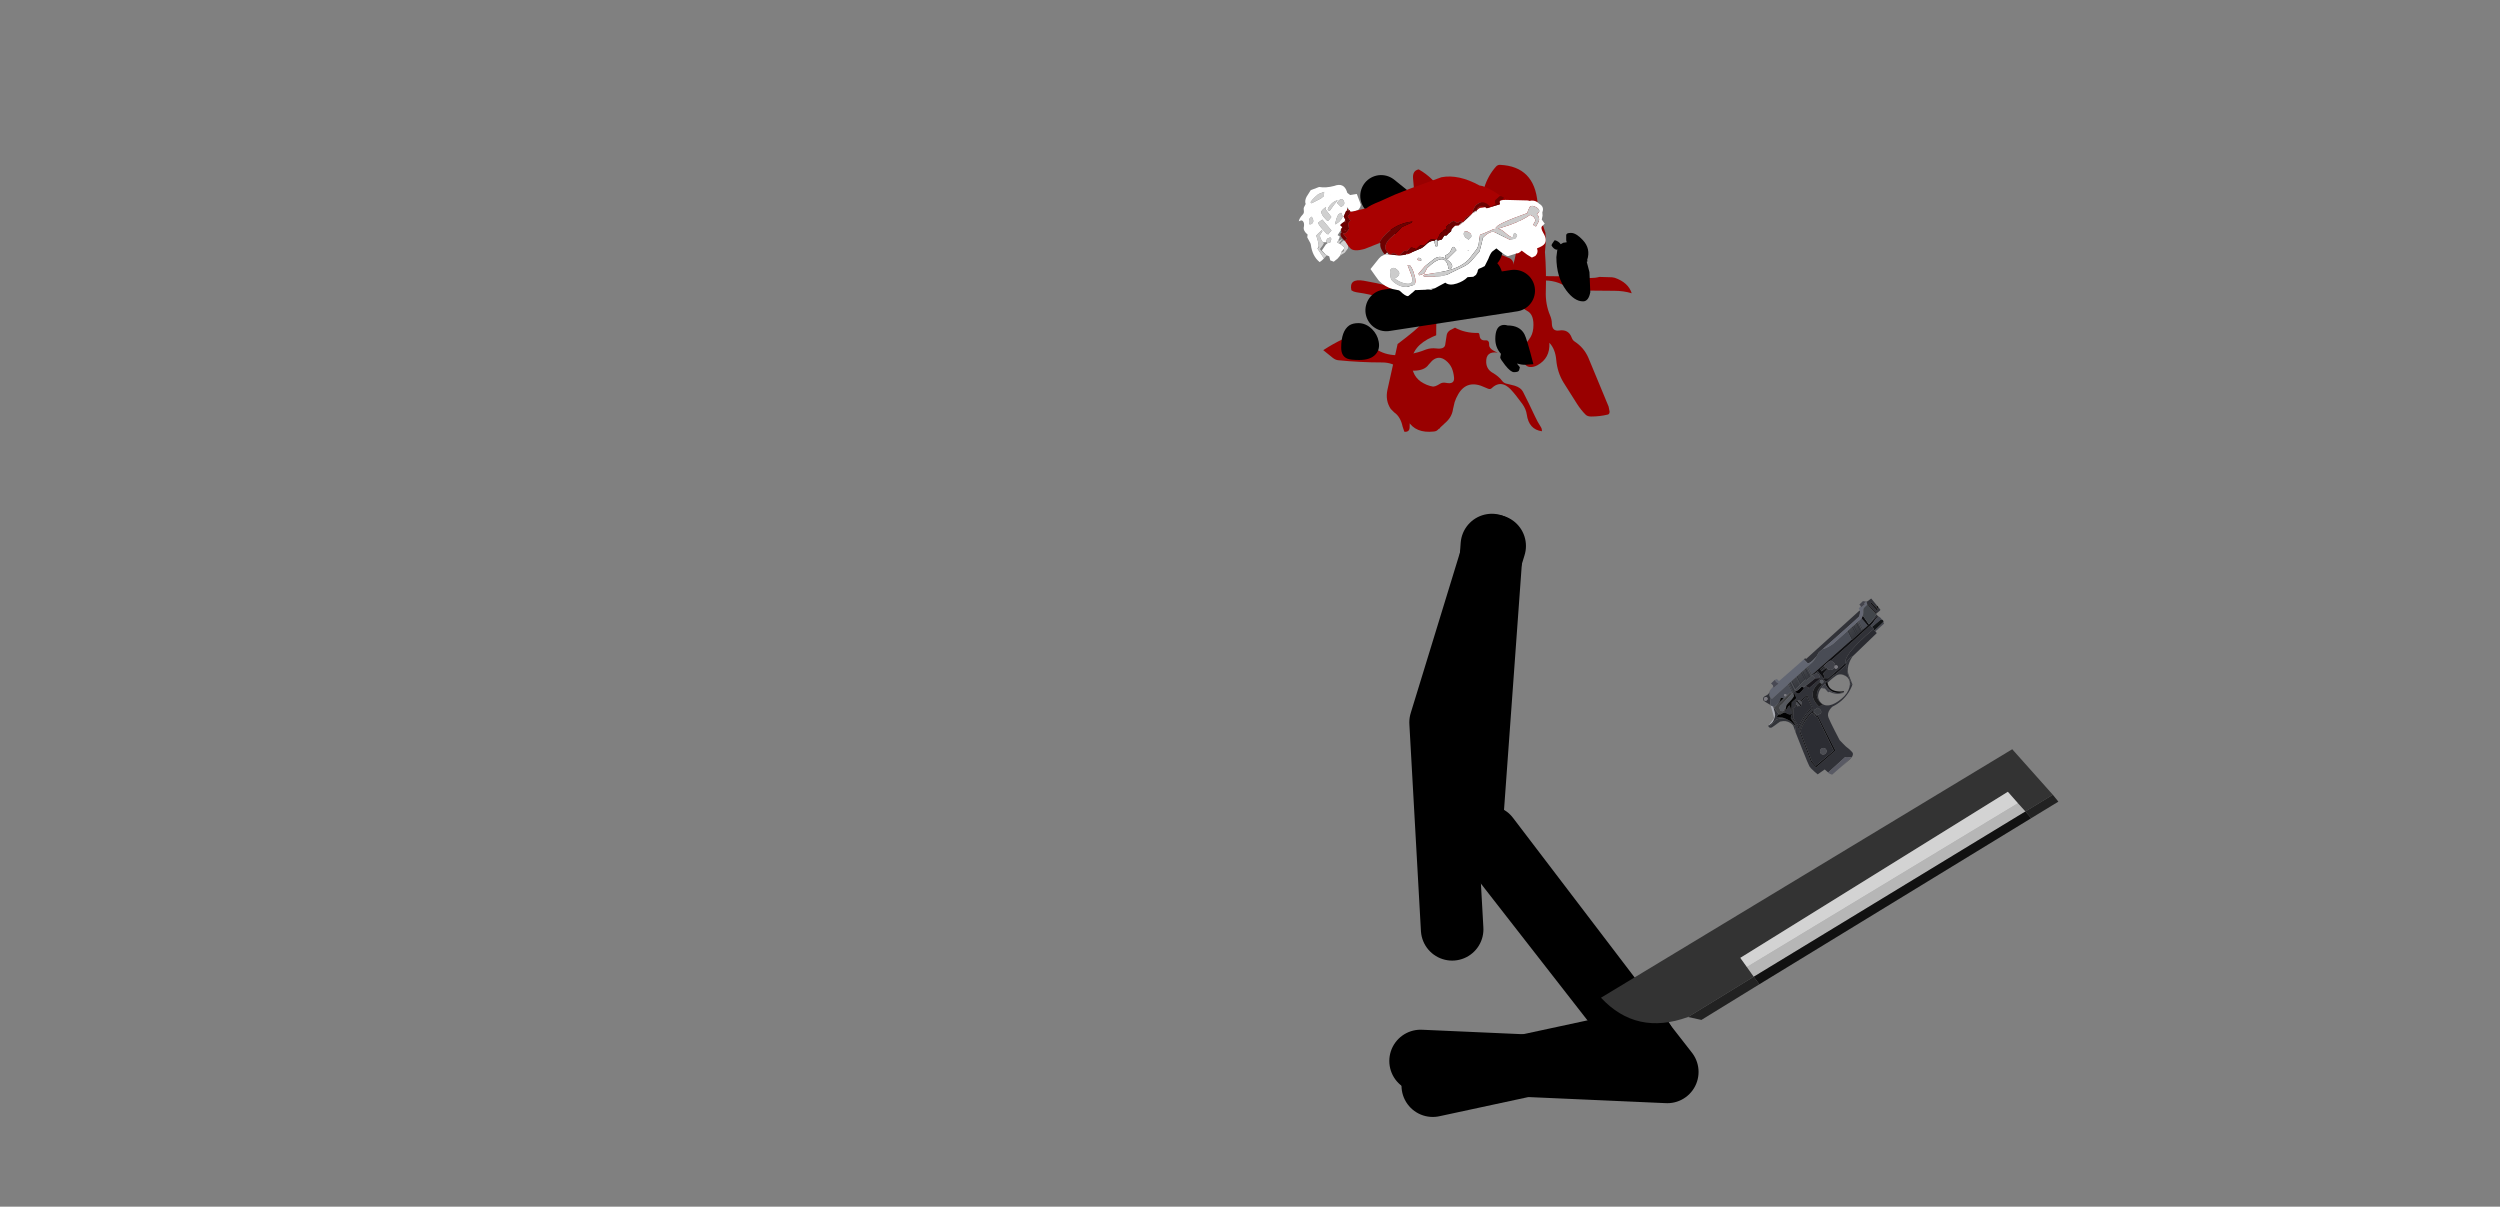 <?xml version="1.0" encoding="UTF-8" standalone="no"?>
<svg xmlns:xlink="http://www.w3.org/1999/xlink" height="192.95px" width="399.75px" xmlns="http://www.w3.org/2000/svg">
  <rect width="100%" height="100%" fill="#808080" stroke="none"/>
  <g transform="matrix(1.0, 0.0, 0.0, 1.0, 237.7, 96.3)">
    <use height="96.45" transform="matrix(1.0, 0.0, 0.0, 1.0, -15.55, -14.15)" width="49.45" xlink:href="#shape0"/>
    <use height="448.85" transform="matrix(-0.029, 0.026, 0.026, 0.029, 61.1, -1.05)" width="665.1" xlink:href="#sprite0"/>
    <use height="71.3" transform="matrix(1.0, 0.0, 0.0, 1.0, -12.35, -14.0)" width="18.65" xlink:href="#shape2"/>
    <use height="192.35" transform="matrix(0.0, 0.393, -0.393, 0.0, 40.699, -96.312)" width="225.5" xlink:href="#sprite1"/>
    <use height="187.45" transform="matrix(1.0, 0.0, 0.0, 1.0, -179.35, -90.8)" width="245.25" xlink:href="#sprite12"/>
    <use height="79.05" transform="matrix(0.511, 0.857, -0.857, 0.511, 85.814, 22.454)" width="11.75" xlink:href="#sprite14"/>
  </g>
  <defs>
    <g id="shape0" transform="matrix(1.0, 0.0, 0.0, 1.0, 15.55, 14.15)">
      <path d="M0.25 37.5 L25.05 70.05 -8.6 77.3" fill="none" stroke="#000000" stroke-linecap="round" stroke-linejoin="round" stroke-width="10.0"/>
      <path d="M-10.55 73.35 L28.9 75.1 -2.35 35.0 0.85 -9.15" fill="none" stroke="#000000" stroke-linecap="round" stroke-linejoin="round" stroke-width="10.0"/>
    </g>
    <g id="sprite0" transform="matrix(1.0, 0.0, 0.0, 1.0, 0.0, 0.0)">
      <use height="448.85" transform="matrix(1.0, 0.0, 0.0, 1.0, 0.0, 0.0)" width="665.1" xlink:href="#shape1"/>
    </g>
    <g id="shape1" transform="matrix(1.0, 0.0, 0.0, 1.0, 0.0, 0.0)">
      <path d="M664.25 123.6 Q663.25 125.45 657.9 126.5 647.1 128.65 625.1 124.95 621.7 125.75 616.85 127.8 607.05 131.95 599.5 138.45 595.45 141.95 592.25 145.95 596.6 137.0 599.4 134.6 604.05 130.6 613.4 117.95 L602.75 116.6 600.85 116.7 Q599.05 117.1 597.9 118.55 598.9 116.25 598.4 107.6 L597.4 89.95 Q597.4 83.7 595.0 83.1 L590.1 83.25 Q587.9 82.85 583.5 83.1 L573.4 83.95 Q568.8 84.3 545.0 83.5 517.75 82.6 514.1 82.6 507.0 82.6 504.5 84.3 503.7 84.8 503.5 85.45 L503.4 85.95 502.4 88.55 502.3 88.95 500.75 88.8 500.35 87.45 507.3 80.5 527.55 80.5 527.8 80.5 541.45 80.5 565.85 80.5 593.5 81.3 596.8 74.8 595.85 76.85 Q610.2 105.65 612.2 107.6 615.85 111.25 624.65 116.3 637.25 123.5 646.4 123.5 655.4 123.5 658.25 122.5 658.95 122.25 659.25 122.0 L660.9 122.4 Q663.25 123.0 664.25 123.6 M581.3 188.05 Q581.65 191.9 582.45 195.9 L595.85 215.25 597.55 216.25 622.25 282.95 Q647.25 351.25 648.8 359.35 650.3 367.5 648.1 387.8 646.95 397.95 645.55 406.5 L610.55 410.6 609.15 422.3 608.15 429.5 514.5 429.0 Q514.5 431.8 504.35 439.6 L494.15 446.85 Q497.85 447.75 549.7 447.55 L561.5 447.6 Q524.2 448.2 509.75 448.8 495.8 449.35 487.4 444.9 481.45 441.8 479.7 437.4 478.55 434.55 479.7 420.75 480.8 407.4 482.1 404.05 483.15 401.5 483.95 381.4 L484.55 361.8 Q479.9 343.1 474.1 321.35 462.5 277.85 456.9 262.6 451.3 247.35 432.4 242.1 426.55 240.45 420.0 239.95 L414.65 239.85 Q370.95 252.55 327.45 240.95 313.85 237.35 301.9 231.75 L292.7 226.85 277.25 184.55 Q267.6 163.2 240.15 150.2 231.55 146.1 222.25 143.4 L214.65 141.45 Q220.75 137.9 239.05 140.15 248.2 141.3 256.1 143.1 245.45 120.75 160.7 115.85 118.3 113.4 78.05 115.45 L74.8 116.25 75.6 96.75 68.4 95.85 75.0 95.75 83.75 95.15 159.35 95.95 285.35 95.15 294.3 94.3 Q292.15 97.15 290.55 106.1 288.8 115.65 291.05 117.9 292.55 119.4 297.65 120.75 302.05 121.9 302.45 123.6 L303.25 126.85 306.1 127.0 312.7 126.25 Q322.65 123.8 325.2 114.65 327.75 105.6 328.35 97.95 L328.45 98.4 351.2 97.55 351.2 102.45 327.65 104.9 326.85 110.6 352.85 113.0 357.75 128.45 364.25 130.9 362.6 91.05 380.75 90.65 Q369.25 94.55 369.4 104.9 369.55 112.0 374.0 118.7 L375.3 119.55 Q377.15 120.35 379.7 120.35 L412.9 119.65 Q438.35 119.1 445.65 119.35 L434.95 118.7 Q436.0 114.85 437.4 111.0 440.15 103.45 442.2 103.25 L390.25 106.5 448.8 101.65 452.05 93.5 451.2 105.7 464.55 107.75 Q478.55 109.35 482.1 107.3 485.65 105.25 486.7 100.4 L487.6 90.7 487.7 90.45 Q488.15 89.6 487.9 88.85 L489.45 89.0 489.4 88.75 491.85 89.0 491.6 88.15 491.75 88.15 491.85 88.6 495.95 89.0 495.8 88.4 496.7 88.45 496.75 88.6 499.25 88.85 500.3 96.4 498.75 92.6 497.45 95.0 Q496.1 97.85 496.1 99.95 496.1 102.0 499.45 108.85 L502.75 115.25 527.4 115.25 Q554.1 143.25 556.1 144.6 556.9 145.15 550.4 134.55 543.1 122.55 542.75 119.95 542.35 116.95 550.1 118.75 554.45 119.75 563.4 122.6 568.0 123.85 576.15 124.05 L583.4 123.95 579.45 123.45 588.75 122.6 588.9 122.6 583.4 123.95 Q576.7 125.9 573.25 134.1 L570.85 140.4 Q569.55 143.8 568.1 145.25 565.15 148.2 561.0 150.0 L557.4 151.25 566.1 155.25 573.4 160.6 575.1 170.35 Q576.75 180.85 576.75 184.6 576.75 188.35 579.1 193.55 L581.4 197.95 Q581.25 194.95 581.25 190.55 L581.3 188.05 M597.55 156.15 Q604.15 148.1 614.65 142.35 L616.5 142.15 Q604.7 147.95 597.55 156.15 M628.1 140.7 L630.55 140.35 644.55 139.05 646.8 138.85 637.0 140.05 628.1 140.7 M78.05 136.6 L76.4 127.65 77.2 121.95 77.25 121.95 78.05 115.45 78.05 136.6 M27.65 87.75 L27.65 75.6 5.7 76.45 2.45 74.8 1.95 61.8 7.3 61.8 7.3 55.3 1.65 54.5 1.65 55.2 0.0 15.45 19.5 13.85 23.6 11.4 24.5 14.1 24.4 75.6 27.65 75.6 27.75 36.6 28.45 78.85 38.0 80.7 Q48.15 82.7 51.2 83.75 56.1 85.35 78.05 88.6 L49.6 87.0 Q47.05 86.5 36.7 87.1 L27.65 87.75 M67.5 20.35 L364.25 21.95 365.85 17.1 375.0 17.05 372.35 17.1 371.55 39.85 Q369.5 42.1 362.9 43.5 349.7 46.35 326.85 42.3 L329.5 43.55 Q333.2 45.05 338.45 46.25 349.15 48.75 363.5 49.4 353.7 49.45 352.85 49.6 349.8 50.1 328.25 43.4 L307.3 36.6 285.35 37.4 187.6 38.0 Q89.25 38.45 86.2 37.4 82.2 36.1 75.3 30.1 68.05 23.75 67.5 20.35 M538.2 11.4 L541.45 16.25 543.9 21.15 538.2 11.4 M560.15 18.7 L566.65 22.75 568.25 23.55 572.85 25.0 Q580.8 26.65 589.45 23.6 598.55 20.35 604.4 24.7 608.95 28.1 608.95 32.55 608.95 36.6 600.0 64.25 L600.35 67.05 600.3 66.95 598.55 70.85 600.0 64.25 579.5 39.85 Q578.7 37.45 577.25 34.95 575.2 31.4 567.5 24.7 L560.15 18.7 M623.85 113.75 L626.6 115.3 Q624.65 114.6 624.1 114.05 L623.85 113.75 M591.8 28.15 Q589.45 30.3 589.45 33.35 589.45 36.4 591.8 38.5 594.2 40.65 597.55 40.65 600.95 40.65 603.3 38.5 605.7 36.4 605.7 33.35 605.7 30.3 603.3 28.15 600.9 26.0 597.55 26.0 594.2 26.0 591.8 28.15 M556.5 113.1 Q562.3 115.6 567.4 119.25 571.0 121.85 574.65 122.85 L572.75 122.6 Q566.25 121.8 561.95 118.2 559.0 115.15 556.5 113.1 M487.8 88.85 L487.6 90.7 Q486.45 92.5 482.3 93.45 L482.75 92.2 482.95 89.0 482.0 85.7 485.0 87.2 485.35 88.6 487.8 88.85 M506.35 103.25 L507.4 103.25 508.2 103.3 Q510.3 104.25 521.85 105.35 L526.8 105.85 527.75 106.0 539.7 107.85 540.1 107.95 540.8 108.15 537.0 107.85 Q521.1 106.95 517.4 105.95 511.15 104.25 506.35 103.25 M497.6 129.75 L495.15 133.4 460.45 134.9 478.8 191.9 Q496.15 186.35 539.05 199.5 560.5 206.05 578.45 213.75 573.2 203.2 570.85 183.15 L569.55 165.15 542.25 136.4 522.95 135.4 Q514.6 117.7 504.05 123.8 500.75 125.7 497.6 129.75 M247.35 48.8 L243.1 49.6 238.15 49.6 247.35 48.8 M409.25 88.85 L410.0 88.8 410.9 88.9 409.25 88.85 M412.1 88.6 L412.2 88.6 415.65 88.95 412.2 88.9 412.1 88.6 M416.05 88.3 L416.2 88.3 416.25 88.6 420.35 89.0 416.25 88.95 416.05 88.3 M420.35 89.0 L420.25 88.7 420.5 88.7 420.35 89.0 M470.6 85.05 L470.4 85.05 470.6 85.05 M294.8 93.9 Q298.45 91.25 313.2 91.3 L328.45 91.9 348.8 91.9 352.85 94.3 328.4 95.15 328.45 91.9 Q320.55 91.7 312.3 91.9 297.55 92.2 294.8 93.9 M314.65 149.6 L326.0 147.15 365.05 147.15 365.85 143.9 369.9 131.7 361.0 130.9 350.4 141.45 261.0 142.3 254.45 150.4 259.5 155.35 Q265.65 161.95 271.15 170.05 288.65 195.85 292.7 226.85 L301.65 223.6 Q299.35 221.45 296.7 217.65 291.4 210.0 289.55 201.55 288.5 196.8 288.6 192.1 289.1 213.6 310.05 227.45 331.85 241.9 365.05 240.65 400.6 239.4 419.7 227.75 440.75 214.95 439.05 191.05 437.5 170.25 417.8 159.05 411.65 155.6 404.4 153.45 L398.4 152.05 388.15 163.9 388.05 161.2 396.45 151.25 373.65 149.25 362.75 148.3 363.75 152.75 364.3 153.55 Q358.85 153.25 351.45 153.25 333.15 153.25 317.9 155.3 302.65 157.35 294.1 174.4 290.0 182.7 288.7 190.55 290.0 169.4 314.65 149.6 M386.5 132.75 Q386.15 130.45 384.45 128.65 382.3 126.45 379.35 126.45 376.4 126.45 374.25 128.65 372.15 130.85 372.15 133.9 372.15 136.95 374.25 139.15 376.4 141.35 379.35 141.35 382.3 141.35 384.45 139.15 385.9 137.6 386.4 135.65 L386.05 144.3 Q430.35 146.5 438.9 177.35 441.6 187.0 440.35 198.35 439.75 204.05 438.6 207.8 L445.55 206.8 456.0 200.35 Q459.1 150.15 423.15 135.25 411.9 130.6 398.1 130.05 L386.55 130.45 386.5 132.75 M342.2 225.35 Q374.25 209.1 377.4 178.25 378.4 168.15 376.15 157.7 L373.65 149.25 Q387.6 185.2 364.7 209.65 357.55 217.25 347.6 222.8 L342.2 225.35 M339.05 226.85 Q346.35 225.9 352.85 222.7 L350.25 224.3 345.55 226.85 339.05 226.85 M382.95 187.3 L383.55 185.5 388.6 183.75 382.95 187.3 M371.25 179.1 L371.35 177.65 371.4 173.3 Q371.55 176.2 371.25 179.1 M480.75 194.4 L483.7 197.0 Q487.0 200.35 488.95 204.2 495.15 216.6 485.25 229.6 L486.25 235.55 525.4 379.9 527.9 382.35 631.55 380.85 632.05 351.1 584.4 226.65 Q574.1 219.2 557.0 212.0 522.8 197.65 488.7 198.85 L485.65 196.65 Q482.3 194.4 480.75 194.4 M471.35 201.85 L462.9 202.85 461.75 205.6 Q460.55 209.0 460.2 212.25 458.95 222.7 466.4 227.65 478.3 235.55 467.9 228.15 L483.25 225.65 Q485.35 219.2 485.8 212.8 486.7 200.05 478.3 200.35 L471.35 201.85 M157.6 88.05 L157.45 88.05 157.45 88.0 157.6 88.0 157.6 88.05 M153.55 88.1 L153.4 88.1 153.4 88.05 153.5 88.05 153.55 88.1 M149.5 88.1 L149.35 88.1 149.35 88.05 149.45 88.05 149.5 88.1 M76.45 46.45 L72.35 44.7 Q70.45 44.7 63.8 38.0 66.2 40.05 70.55 42.9 L76.45 46.45 M302.25 128.7 Q302.25 125.95 300.15 123.95 298.0 122.0 295.05 122.0 292.05 122.0 289.95 123.95 287.85 125.9 287.85 128.7 287.85 131.5 289.95 133.45 292.05 135.4 295.05 135.4 298.0 135.4 300.15 133.45 302.25 131.45 302.25 128.7 M50.4 25.2 Q53.2 25.75 56.6 29.15 59.55 32.1 61.0 34.95 L61.3 35.45 Q52.1 25.9 50.4 25.2 M10.55 28.45 L9.75 67.5 15.45 66.65 15.45 28.45 10.55 28.45 M62.0 94.95 Q53.35 93.65 50.4 92.7 47.35 91.65 37.2 91.25 L27.65 91.05 45.55 91.05 52.25 92.5 Q58.9 93.95 62.0 94.95" fill="#313238" fill-rule="evenodd" stroke="none"/>
      <path d="M626.6 115.3 Q631.05 116.85 642.8 118.9 L659.3 121.5 659.25 122.0 Q658.95 122.25 658.25 122.5 655.4 123.5 646.4 123.5 637.25 123.5 624.65 116.3 615.85 111.25 612.2 107.6 610.2 105.65 595.85 76.85 L596.8 74.8 598.55 70.85 600.3 66.95 600.35 67.05 611.1 89.4 Q621.5 110.7 623.85 113.75 L624.1 114.05 Q624.65 114.6 626.6 115.3" fill="#a8aab2" fill-rule="evenodd" stroke="none"/>
      <path d="M664.25 123.6 Q667.65 132.65 657.8 137.35 656.75 137.9 646.8 138.85 L644.55 139.05 630.55 140.35 628.1 140.7 621.5 141.55 616.5 142.15 614.65 142.35 Q604.15 148.1 597.55 156.15 591.3 163.75 588.55 173.4 586.55 180.6 586.6 186.6 L586.7 188.3 587.0 191.05 597.55 216.25 595.85 215.25 582.45 195.9 Q581.65 191.9 581.3 188.05 581.35 180.7 582.1 174.6 583.05 166.45 589.5 151.85 L592.25 145.95 Q595.45 141.95 599.5 138.45 607.05 131.95 616.85 127.8 621.7 125.75 625.1 124.95 647.1 128.65 657.9 126.5 663.25 125.45 664.25 123.6" fill="#323439" fill-rule="evenodd" stroke="none"/>
      <path d="M375.0 17.05 L508.15 15.45 508.95 3.25 517.9 0.0 519.5 10.6 516.25 21.95 543.9 21.15 541.45 16.25 560.15 18.7 567.5 24.7 Q575.2 31.4 577.25 34.95 578.7 37.45 579.5 39.85 L578.85 39.05 578.85 50.4 489.55 49.85 489.45 49.6 486.2 49.6 486.3 49.85 484.6 49.85 484.55 49.6 481.3 49.6 481.35 49.8 480.55 49.8 480.5 49.6 474.8 49.6 474.85 49.75 471.6 49.75 471.55 49.6 465.05 49.6 465.1 49.7 464.3 49.7 464.25 49.6 461.0 49.6 461.05 49.65 460.2 49.65 460.15 49.6 456.9 49.6 456.9 49.65 456.15 49.65 456.1 49.6 452.85 49.6 452.85 49.65 452.05 49.65 452.05 49.6 448.8 49.6 447.95 49.6 444.7 49.6 Q384.2 49.3 363.5 49.4 349.15 48.75 338.45 46.25 333.2 45.05 329.5 43.55 L326.85 42.3 Q349.7 46.35 362.9 43.5 369.5 42.1 371.55 39.85 L372.35 17.1 375.0 17.05" fill="#626672" fill-rule="evenodd" stroke="none"/>
      <path d="M596.8 74.8 L593.5 81.3 565.85 80.5 571.55 80.5 561.8 78.85 Q558.9 78.45 554.4 75.0 550.4 71.95 548.8 72.35 546.75 72.9 543.9 76.75 L541.45 80.5 527.8 80.5 Q529.7 80.45 531.1 79.05 532.5 77.65 532.5 75.6 532.5 73.6 531.1 72.15 529.7 70.75 527.65 70.75 525.6 70.75 524.2 72.15 522.75 73.6 522.75 75.6 522.75 77.65 524.2 79.05 525.6 80.45 527.55 80.5 L507.3 80.5 500.35 87.45 489.55 49.85 578.85 50.4 578.85 39.05 579.5 39.85 600.0 64.25 598.55 70.85 596.8 74.8 M491.75 88.15 L491.6 88.15 480.55 49.8 481.35 49.8 491.75 88.15 M485.0 87.2 L482.0 85.7 471.6 49.75 474.85 49.75 485.0 87.2 M496.7 88.45 L495.8 88.4 484.6 49.85 486.3 49.85 496.7 88.45 M453.2 84.55 L443.1 49.6 436.6 49.6 446.0 84.35 445.8 84.35 435.75 49.6 432.5 49.6 441.95 84.25 441.75 84.25 431.7 49.6 428.45 49.6 437.85 84.15 437.65 84.15 427.65 49.6 424.4 49.6 433.75 84.05 433.55 84.05 423.6 49.6 420.35 49.6 429.65 83.95 429.45 83.95 419.5 49.6 413.0 49.6 422.45 84.4 422.35 84.65 412.2 49.6 405.7 49.6 416.2 88.3 416.05 88.3 404.9 49.6 401.65 49.6 412.2 88.6 412.1 88.6 400.8 49.6 397.55 49.6 408.15 88.6 410.0 88.8 409.25 88.85 408.1 88.85 396.75 49.6 390.25 49.6 400.8 88.6 402.5 88.8 400.75 88.75 389.45 49.6 386.2 49.6 396.75 88.6 397.7 88.7 395.0 88.65 383.75 49.6 380.5 49.6 391.05 88.6 390.75 88.65 387.8 86.2 172.85 87.9 161.8 49.6 238.15 49.6 243.1 49.6 247.35 48.8 262.1 45.95 Q279.1 42.05 284.1 38.5 L285.35 37.4 307.3 36.6 328.25 43.4 Q349.8 50.1 352.85 49.6 353.7 49.45 363.5 49.4 384.2 49.3 444.7 49.6 L454.2 84.6 453.2 84.55 M406.3 88.85 L404.85 88.8 404.8 88.7 406.3 88.85 M464.3 49.7 L465.1 49.7 474.7 85.15 474.5 85.15 464.3 49.7 M460.2 49.65 L461.05 49.65 470.6 85.05 470.4 85.05 460.2 49.65 M456.15 49.65 L456.9 49.65 466.5 84.95 466.35 84.95 456.15 49.65 M447.95 49.6 L448.8 49.6 458.3 84.7 458.1 84.7 447.95 49.6 M452.05 49.65 L452.85 49.65 462.4 84.8 462.2 84.8 452.05 49.65 M161.65 88.0 L161.5 88.0 150.4 49.6 151.2 49.6 161.65 88.0 M142.2 88.15 L142.05 88.15 130.9 49.6 131.7 49.6 142.2 88.15 M134.85 88.2 L134.75 88.2 123.6 49.6 124.4 49.6 134.85 88.2 M130.8 88.25 L130.7 88.25 119.5 49.6 120.35 49.6 130.8 88.25 M126.75 88.3 L126.65 88.3 115.45 49.6 116.25 49.6 126.75 88.3 M119.45 88.35 L119.3 88.35 108.15 49.6 108.95 49.6 119.45 88.35 M115.4 88.35 L113.65 88.4 102.45 49.6 104.9 49.6 115.4 88.35 M109.7 88.4 L84.55 88.6 83.75 49.6 99.2 49.6 109.7 88.4 M165.7 87.95 L165.55 87.95 154.45 49.6 155.3 49.6 165.7 87.95 M138.2 49.6 L139.05 49.6 149.45 88.05 149.35 88.05 138.2 49.6 M142.3 49.6 L143.1 49.6 153.5 88.05 153.4 88.05 142.3 49.6 M146.35 49.6 L147.15 49.6 157.6 88.0 157.45 88.0 146.35 49.6" fill="#494c55" fill-rule="evenodd" stroke="none"/>
      <path d="M527.8 80.5 L527.55 80.5 Q525.6 80.45 524.2 79.05 522.75 77.65 522.75 75.6 522.75 73.6 524.2 72.15 525.6 70.75 527.65 70.75 529.7 70.75 531.1 72.15 532.5 73.6 532.5 75.6 532.5 77.65 531.1 79.05 529.7 80.45 527.8 80.5 M591.8 28.15 Q594.2 26.0 597.55 26.0 600.9 26.0 603.3 28.15 605.7 30.3 605.7 33.35 605.7 36.4 603.3 38.5 600.95 40.65 597.55 40.65 594.2 40.65 591.8 38.5 589.45 36.4 589.45 33.35 589.45 30.3 591.8 28.15 M302.25 128.7 Q302.25 131.45 300.15 133.45 298.0 135.4 295.05 135.4 292.05 135.4 289.95 133.45 287.85 131.5 287.85 128.7 287.85 125.9 289.95 123.95 292.05 122.0 295.05 122.0 298.0 122.0 300.15 123.95 302.25 125.95 302.25 128.7" fill="#7b7a81" fill-rule="evenodd" stroke="none"/>
      <path d="M502.3 88.95 L502.4 88.55 503.4 85.95 503.5 85.45 Q503.7 84.8 504.5 84.3 507.0 82.6 514.1 82.6 517.75 82.6 545.0 83.5 568.8 84.3 573.4 83.95 L583.5 83.1 Q587.9 82.85 590.1 83.25 L595.0 83.1 Q597.4 83.7 597.4 89.95 L598.4 107.6 Q598.9 116.25 597.9 118.55 L597.4 119.25 595.45 121.1 593.9 121.6 588.9 122.6 588.75 122.6 579.45 123.45 574.65 122.85 Q571.0 121.85 567.4 119.25 562.3 115.6 556.5 113.1 L554.1 111.25 553.7 111.0 561.6 113.6 Q573.45 117.55 576.1 117.95 578.95 118.35 580.5 116.5 L583.4 112.6 Q585.25 110.8 583.65 106.05 582.3 102.0 579.4 97.95 577.25 94.95 570.5 94.5 L560.1 94.6 502.3 88.95 M508.2 103.3 L526.8 105.85 521.85 105.35 Q510.3 104.25 508.2 103.3 M539.7 107.85 L542.5 108.3 540.8 108.15 540.1 107.95 539.7 107.85" fill="#414244" fill-rule="evenodd" stroke="none"/>
      <path d="M500.75 88.8 L502.3 88.95 560.1 94.6 570.5 94.5 Q577.25 94.95 579.4 97.95 582.3 102.0 583.65 106.05 585.25 110.8 583.4 112.6 L580.5 116.5 Q578.95 118.35 576.1 117.95 573.45 117.55 561.6 113.6 L553.7 111.0 Q550.6 109.2 542.5 108.3 L539.7 107.85 527.75 106.0 526.8 105.85 508.2 103.3 507.4 103.25 506.35 103.25 502.75 102.6 500.3 96.4 499.25 88.85 499.2 88.6 500.75 88.8 M386.4 135.65 Q385.9 137.6 384.45 139.15 382.3 141.35 379.35 141.35 376.4 141.35 374.25 139.15 372.15 136.95 372.15 133.9 372.15 130.85 374.25 128.65 376.4 126.45 379.35 126.45 382.3 126.45 384.45 128.65 386.15 130.45 386.5 132.75 L386.4 135.65" fill="#55585e" fill-rule="evenodd" stroke="none"/>
      <path d="M517.9 0.0 L539.05 0.8 538.2 11.4 543.9 21.15 516.25 21.95 519.5 10.6 517.9 0.0" fill="#484954" fill-rule="evenodd" stroke="none"/>
      <path d="M500.35 87.45 L500.75 88.8 499.2 88.6 499.25 88.85 496.75 88.6 496.7 88.45 486.3 49.85 486.2 49.6 489.45 49.6 489.55 49.85 500.35 87.45 M495.8 88.4 L495.95 89.0 491.85 88.6 491.75 88.15 481.35 49.8 481.3 49.6 484.55 49.6 484.6 49.85 495.8 88.4 M491.6 88.15 L491.85 89.0 489.4 88.75 489.45 89.0 487.9 88.85 487.8 88.6 487.8 88.85 485.35 88.6 485.0 87.2 474.85 49.75 474.8 49.6 480.5 49.6 480.55 49.8 491.6 88.15 M482.0 85.7 L482.95 89.0 481.3 85.35 474.7 85.15 465.1 49.7 465.05 49.6 471.55 49.6 471.6 49.75 482.0 85.7 M446.0 84.35 L436.6 49.6 443.1 49.6 453.2 84.55 446.0 84.35 M454.2 84.6 L444.7 49.6 447.95 49.6 458.1 84.7 454.2 84.6 M161.8 49.6 L172.85 87.9 173.15 89.0 169.8 88.7 169.9 89.0 165.85 88.6 165.7 87.95 155.3 49.6 161.8 49.6 M391.05 88.6 L380.5 49.6 383.75 49.6 395.0 88.65 391.05 88.6 M397.7 88.7 L396.75 88.6 386.2 49.6 389.45 49.6 400.75 88.75 397.7 88.7 M402.5 88.8 L400.8 88.6 390.25 49.6 396.75 49.6 408.1 88.85 406.3 88.85 404.8 88.7 404.85 88.8 402.5 88.8 M410.0 88.8 L408.15 88.6 397.55 49.6 400.8 49.6 412.1 88.6 412.2 88.9 410.9 88.9 410.0 88.8 M412.2 88.6 L401.65 49.6 404.9 49.6 416.05 88.3 416.25 88.95 415.65 88.95 412.2 88.6 M416.2 88.3 L405.7 49.6 412.2 49.6 422.35 84.65 420.5 88.7 420.25 88.7 420.35 89.0 416.25 88.6 416.2 88.3 M422.45 84.4 L413.0 49.6 419.5 49.6 429.45 83.95 422.75 83.75 422.45 84.4 M429.65 83.95 L420.35 49.6 423.6 49.6 433.55 84.05 429.65 83.95 M433.75 84.05 L424.4 49.6 427.65 49.6 437.65 84.15 433.75 84.05 M437.85 84.15 L428.45 49.6 431.7 49.6 441.75 84.25 437.85 84.15 M441.95 84.25 L432.5 49.6 435.75 49.6 445.8 84.35 441.95 84.25 M461.05 49.65 L461.0 49.6 464.25 49.6 464.3 49.7 474.5 85.15 470.6 85.05 461.05 49.65 M456.9 49.65 L456.9 49.6 460.15 49.6 460.2 49.65 470.4 85.05 466.5 84.95 456.9 49.65 M452.85 49.65 L452.85 49.6 456.1 49.6 456.15 49.65 466.35 84.95 462.4 84.8 452.85 49.65 M448.8 49.6 L452.05 49.6 452.05 49.65 462.2 84.8 458.3 84.7 448.8 49.6 M165.55 87.95 L165.85 89.0 161.8 88.6 161.65 88.0 151.2 49.6 154.45 49.6 165.55 87.95 M161.5 88.0 L161.8 89.0 157.75 88.6 157.6 88.05 157.6 88.0 147.15 49.6 150.4 49.6 161.5 88.0 M157.45 88.05 L157.75 89.0 153.65 88.6 153.55 88.1 153.5 88.05 143.1 49.6 146.35 49.6 157.45 88.0 157.45 88.05 M153.4 88.1 L153.65 89.0 149.6 88.6 149.5 88.1 149.45 88.05 139.05 49.6 142.3 49.6 153.4 88.05 153.4 88.1 M149.35 88.1 L149.6 89.0 146.25 88.7 146.35 89.0 142.3 88.6 142.2 88.15 131.7 49.6 138.2 49.6 149.35 88.05 149.35 88.1 M142.05 88.15 L142.3 89.0 138.95 88.7 139.05 89.0 134.95 88.6 134.85 88.2 124.4 49.6 130.9 49.6 142.05 88.15 M134.75 88.2 L134.95 89.0 130.9 88.6 130.8 88.25 120.35 49.6 123.6 49.6 134.75 88.2 M130.7 88.25 L130.9 89.0 126.85 88.6 126.75 88.3 116.25 49.6 119.5 49.6 130.7 88.25 M126.65 88.3 L126.85 89.0 123.5 88.7 123.6 89.0 119.5 88.6 119.45 88.35 108.95 49.6 115.45 49.6 126.65 88.3 M119.3 88.35 L119.5 89.0 115.45 88.6 115.4 88.35 104.9 49.6 108.15 49.6 119.3 88.35 M113.65 88.4 L113.8 89.0 109.75 88.6 109.7 88.4 99.2 49.6 102.45 49.6 113.65 88.4" fill="#33353b" fill-rule="evenodd" stroke="none"/>
      <path d="M487.9 88.85 Q488.15 89.6 487.7 90.45 L487.6 90.7 486.7 100.4 Q485.65 105.25 482.1 107.3 478.55 109.35 464.55 107.75 L451.2 105.7 452.05 93.5 Q456.0 95.2 466.45 95.05 476.0 94.9 482.1 93.5 L482.3 93.45 Q486.45 92.5 487.6 90.7 L487.8 88.85 487.8 88.6 487.9 88.85" fill="#010002" fill-rule="evenodd" stroke="none"/>
      <path d="M592.25 145.95 L589.5 151.85 Q583.05 166.45 582.1 174.6 581.35 180.7 581.3 188.05 L581.25 190.55 Q581.25 194.95 581.4 197.95 L579.1 193.55 Q576.75 188.35 576.75 184.6 576.75 180.85 575.1 170.35 L573.4 160.6 566.1 155.25 557.4 151.25 561.0 150.0 Q565.15 148.2 568.1 145.25 569.55 143.8 570.85 140.4 L573.25 134.1 Q576.7 125.9 583.4 123.95 L588.9 122.6 593.9 121.6 595.45 121.1 597.4 119.25 597.9 118.55 Q599.05 117.1 600.85 116.7 L602.75 116.6 613.4 117.95 Q604.05 130.6 599.4 134.6 596.6 137.0 592.25 145.95 M553.7 111.0 L554.1 111.25 556.5 113.1 Q559.0 115.15 561.95 118.2 566.25 121.8 572.75 122.6 L574.65 122.85 579.45 123.45 583.4 123.95 576.15 124.05 Q568.0 123.85 563.4 122.6 554.45 119.75 550.1 118.75 542.35 116.95 542.75 119.95 543.1 122.55 550.4 134.55 556.9 145.15 556.1 144.6 554.1 143.25 527.4 115.25 L502.75 115.25 499.45 108.85 Q496.1 102.0 496.1 99.95 496.1 97.85 497.45 95.0 L498.75 92.6 500.3 96.4 502.75 102.6 506.35 103.25 Q511.15 104.25 517.4 105.95 521.1 106.95 537.0 107.85 L540.8 108.15 542.5 108.3 Q550.6 109.2 553.7 111.0" fill="#020202" fill-rule="evenodd" stroke="none"/>
      <path d="M565.85 80.5 L541.45 80.5 543.9 76.75 Q546.75 72.9 548.8 72.35 550.4 71.95 554.4 75.0 558.9 78.45 561.8 78.85 L571.55 80.5 565.85 80.5" fill="#000100" fill-rule="evenodd" stroke="none"/>
      <path d="M27.65 91.05 L26.85 87.8 27.65 87.75 36.7 87.1 Q47.05 86.5 49.6 87.0 L78.05 88.6 72.35 44.7 76.45 46.45 Q80.8 48.85 83.75 49.6 L84.55 88.6 109.7 88.4 109.75 88.6 113.8 89.0 113.65 88.4 115.4 88.35 115.45 88.6 119.5 89.0 119.3 88.35 119.45 88.35 119.5 88.6 123.6 89.0 123.5 88.7 126.85 89.0 126.65 88.3 126.75 88.3 126.85 88.6 130.9 89.0 130.7 88.25 130.8 88.25 130.9 88.6 134.95 89.0 134.75 88.2 134.85 88.2 134.95 88.6 139.05 89.0 138.95 88.7 142.3 89.0 142.05 88.15 142.2 88.15 142.3 88.6 146.35 89.0 146.25 88.7 149.6 89.0 149.35 88.1 149.5 88.1 149.6 88.6 153.65 89.0 153.4 88.1 153.55 88.1 153.65 88.6 157.75 89.0 157.45 88.05 157.6 88.05 157.75 88.6 161.8 89.0 161.5 88.0 161.65 88.0 161.8 88.6 165.85 89.0 165.55 87.95 165.7 87.95 165.85 88.6 169.9 89.0 169.8 88.7 173.15 89.0 172.85 87.9 387.8 86.2 390.75 88.65 Q384.95 89.2 380.75 90.65 L362.6 91.05 364.25 130.9 357.75 128.45 352.85 113.0 326.85 110.6 327.65 104.9 351.2 102.45 351.2 97.55 328.45 98.4 328.35 97.95 328.35 97.8 328.4 95.15 352.85 94.3 348.8 91.9 328.45 91.9 313.2 91.3 Q298.45 91.25 294.8 93.9 L294.3 94.3 285.35 95.15 159.35 95.95 83.75 95.15 75.0 95.75 68.4 95.85 62.0 94.95 Q58.9 93.95 52.25 92.5 L45.55 91.05 27.65 91.05 M500.85 145.2 Q503.2 147.2 505.55 148.3 L505.55 124.5 Q503.2 125.85 500.85 128.1 496.15 132.55 496.15 136.85 496.15 141.2 500.85 145.2 M497.6 129.75 Q500.75 125.7 504.05 123.8 514.6 117.7 522.95 135.4 L542.25 136.4 569.55 165.15 570.85 183.15 Q573.2 203.2 578.45 213.75 560.5 206.05 539.05 199.5 496.15 186.35 478.8 191.9 L460.45 134.9 495.15 133.4 497.6 129.75 M496.75 142.05 L493.65 137.85 465.4 138.85 480.3 187.95 Q498.6 183.6 537.85 195.5 557.5 201.5 573.5 208.3 571.35 204.9 568.5 185.7 L566.05 167.15 538.3 138.35 522.95 138.35 Q516.4 156.65 504.4 149.05 500.6 146.7 496.75 142.05 M520.45 136.85 Q520.45 131.9 515.75 128.2 L511.0 125.45 511.0 148.3 515.75 145.55 Q520.45 141.8 520.45 136.85 M480.75 194.4 Q482.3 194.4 485.65 196.65 L488.7 198.85 Q522.8 197.65 557.0 212.0 574.1 219.2 584.4 226.65 L632.05 351.1 631.55 380.85 527.9 382.35 525.4 379.9 486.25 235.55 485.25 229.6 Q495.15 216.6 488.95 204.2 487.0 200.35 483.7 197.0 L480.75 194.4 M493.15 202.35 Q496.3 207.3 493.55 220.7 492.2 227.4 490.2 233.1 L531.35 377.9 627.55 374.9 Q628.05 352.6 627.55 350.6 627.05 348.65 580.95 227.65 559.25 213.05 524.05 206.25 513.0 204.1 502.0 203.0 L493.15 202.35" fill="#0e0e11" fill-rule="evenodd" stroke="none"/>
      <path d="M496.75 142.05 Q500.6 146.7 504.4 149.05 516.4 156.65 522.95 138.35 L538.3 138.35 566.05 167.15 568.5 185.7 Q571.35 204.9 573.5 208.3 557.5 201.5 537.85 195.5 498.6 183.6 480.3 187.95 L465.4 138.85 493.65 137.85 496.75 142.05 M493.15 202.35 L502.0 203.0 Q513.0 204.1 524.05 206.25 559.25 213.05 580.95 227.65 627.05 348.65 627.55 350.6 628.05 352.6 627.55 374.9 L531.35 377.9 490.2 233.1 Q492.2 227.4 493.55 220.7 496.3 207.3 493.15 202.35 M565.1 337.75 Q559.35 337.75 555.25 341.65 551.2 345.55 551.2 351.1 551.2 356.65 555.25 360.6 559.35 364.5 565.1 364.5 570.85 364.5 574.9 360.6 578.95 356.65 578.95 351.1 578.95 345.55 574.9 341.65 570.85 337.75 565.1 337.75" fill="#2c2d33" fill-rule="evenodd" stroke="none"/>
      <path d="M500.85 145.2 Q496.15 141.2 496.15 136.85 496.15 132.55 500.85 128.1 503.2 125.85 505.55 124.5 L505.55 148.3 Q503.2 147.2 500.85 145.2 M520.45 136.85 Q520.45 141.8 515.75 145.55 L511.0 148.3 511.0 125.45 515.75 128.2 Q520.45 131.9 520.45 136.85 M565.1 337.75 Q570.85 337.75 574.9 341.65 578.95 345.55 578.95 351.1 578.95 356.65 574.9 360.6 570.85 364.5 565.1 364.5 559.35 364.5 555.25 360.6 551.2 356.65 551.2 351.1 551.2 345.55 555.25 341.65 559.35 337.75 565.1 337.75" fill="#4c4d53" fill-rule="evenodd" stroke="none"/>
      <path d="M452.05 93.5 L448.8 101.65 390.25 106.5 391.05 88.6 395.0 88.65 397.7 88.7 400.75 88.75 402.5 88.8 404.85 88.8 406.3 88.85 408.1 88.85 409.25 88.85 410.9 88.9 412.2 88.9 415.65 88.95 416.25 88.95 420.35 89.0 420.5 88.7 422.35 84.65 422.45 84.4 422.75 83.75 429.45 83.95 429.65 83.95 433.55 84.05 433.75 84.05 437.65 84.15 437.85 84.15 441.75 84.25 441.95 84.25 445.8 84.35 446.0 84.35 453.2 84.55 454.2 84.6 458.1 84.7 458.3 84.7 462.2 84.8 462.4 84.8 466.35 84.95 466.5 84.95 470.4 85.05 470.6 85.05 474.5 85.15 474.7 85.15 481.3 85.35 482.95 89.0 482.75 92.2 482.3 93.45 482.1 93.5 Q476.0 94.9 466.45 95.05 456.0 95.2 452.05 93.5" fill="#43454b" fill-rule="evenodd" stroke="none"/>
      <path d="M328.35 97.95 Q327.75 105.6 325.2 114.65 322.65 123.8 312.7 126.25 L306.1 127.0 303.25 126.85 302.45 123.6 Q302.05 121.9 297.65 120.75 292.55 119.4 291.05 117.9 288.8 115.65 290.55 106.1 292.15 97.15 294.3 94.3 L294.8 93.9 Q297.55 92.2 312.3 91.9 320.55 91.7 328.45 91.9 L328.4 95.15 328.35 97.8 328.35 97.95" fill="#414249" fill-rule="evenodd" stroke="none"/>
      <path d="M374.0 118.7 Q369.55 112.0 369.4 104.9 369.25 94.55 380.75 90.65 384.95 89.2 390.75 88.65 L391.05 88.6 390.25 106.5 374.0 118.7" fill="#3f4047" fill-rule="evenodd" stroke="none"/>
      <path d="M390.25 106.5 L442.2 103.25 Q440.15 103.45 437.4 111.0 436.0 114.85 434.95 118.7 L445.65 119.35 Q438.35 119.1 412.9 119.65 L379.7 120.35 Q377.15 120.35 375.3 119.55 L374.0 118.7 390.25 106.5" fill="#19171c" fill-rule="evenodd" stroke="none"/>
      <path d="M254.45 150.4 L261.0 142.3 350.4 141.45 361.0 130.9 369.9 131.7 365.85 143.9 365.05 147.15 326.0 147.15 314.65 149.6 254.45 150.4" fill="#16161a" fill-rule="evenodd" stroke="none"/>
      <path d="M386.5 132.75 L386.55 130.45 398.1 130.05 Q411.9 130.6 423.15 135.25 459.1 150.15 456.0 200.35 L445.55 206.8 438.6 207.8 Q439.75 204.05 440.35 198.35 441.6 187.0 438.9 177.35 430.35 146.5 386.05 144.3 L386.4 135.65 386.5 132.75" fill="#1b1b1d" fill-rule="evenodd" stroke="none"/>
      <path d="M364.3 153.55 L363.75 152.75 362.75 148.3 373.65 149.25 376.15 157.7 Q378.4 168.15 377.4 178.25 374.25 209.1 342.2 225.35 L340.4 226.25 339.05 226.85 338.2 223.6 Q351.3 215.45 361.0 202.5 369.95 190.6 371.25 179.1 371.55 176.2 371.4 173.3 370.8 163.25 364.3 153.55" fill="#09090b" fill-rule="evenodd" stroke="none"/>
      <path d="M373.65 149.25 L396.45 151.25 388.05 161.2 388.15 163.9 388.6 183.75 383.55 185.5 382.95 187.3 Q381.15 192.1 378.3 197.1 376.5 200.4 374.1 203.6 L373.4 204.55 Q364.35 217.1 352.85 222.7 346.35 225.9 339.05 226.85 L340.4 226.25 342.2 225.35 347.6 222.8 Q357.55 217.25 364.7 209.65 387.6 185.2 373.65 149.25" fill="#3e3f46" fill-rule="evenodd" stroke="none"/>
      <path d="M471.35 201.85 L478.3 200.35 Q486.7 200.05 485.8 212.8 485.35 219.2 483.25 225.65 L467.9 228.15 Q478.3 235.55 466.4 227.65 458.95 222.7 460.2 212.25 460.55 209.0 461.75 205.6 L462.9 202.85 471.35 201.85" fill="#3b3d42" fill-rule="evenodd" stroke="none"/>
      <path d="M52.85 10.6 L65.05 11.4 Q66.65 15.45 67.5 20.35 68.05 23.75 75.3 30.1 82.2 36.1 86.2 37.4 89.25 38.45 187.6 38.0 L285.35 37.4 284.1 38.5 Q279.1 42.05 262.1 45.95 L247.35 48.8 238.15 49.6 161.8 49.6 155.3 49.6 154.45 49.6 151.2 49.6 150.4 49.6 147.15 49.6 146.35 49.6 143.1 49.6 142.3 49.6 139.05 49.6 138.2 49.6 131.7 49.6 130.9 49.6 124.4 49.6 123.6 49.6 120.35 49.6 119.5 49.6 116.25 49.6 115.45 49.6 108.95 49.6 108.15 49.6 104.9 49.6 102.45 49.6 99.2 49.6 83.75 49.6 Q80.8 48.85 76.45 46.45 L70.55 42.9 Q66.2 40.05 63.8 38.0 L61.4 35.55 61.3 35.45 61.0 34.95 Q59.55 32.1 56.6 29.15 53.2 25.75 50.4 25.2 47.85 24.2 37.5 23.8 L27.65 23.6 24.5 14.1 23.6 11.4 35.75 10.6 34.15 15.45 54.45 14.65 52.85 10.6" fill="#656874" fill-rule="evenodd" stroke="none"/>
      <path d="M214.65 141.45 L78.05 136.6 78.05 115.45 Q118.3 113.4 160.7 115.85 245.45 120.75 256.1 143.1 248.2 141.3 239.05 140.15 220.75 137.9 214.65 141.45" fill="#2a2b31" fill-rule="evenodd" stroke="none"/>
      <path d="M314.65 149.6 Q290.0 169.4 288.7 190.55 L288.6 192.1 Q288.5 196.8 289.55 201.55 291.4 210.0 296.7 217.65 299.35 221.45 301.65 223.6 L292.7 226.85 Q288.65 195.85 271.15 170.05 265.65 161.95 259.5 155.35 L254.45 150.4 314.65 149.6" fill="#303137" fill-rule="evenodd" stroke="none"/>
      <path d="M23.6 11.4 L32.5 0.8 52.85 1.65 52.85 10.6 54.45 14.65 34.15 15.45 35.75 10.6 23.6 11.4" fill="#44454d" fill-rule="evenodd" stroke="none"/>
      <path d="M72.35 44.7 L78.05 88.6 Q56.1 85.35 51.2 83.75 48.15 82.7 38.0 80.7 L28.45 78.85 27.75 36.6 27.65 23.6 37.5 23.8 Q47.85 24.2 50.4 25.2 52.1 25.9 61.3 35.45 L61.4 35.55 63.8 38.0 Q70.45 44.7 72.35 44.7" fill="#42464b" fill-rule="evenodd" stroke="none"/>
      <path d="M24.5 14.1 L27.65 23.6 27.75 36.6 27.65 75.6 24.4 75.6 24.5 14.1 M10.55 28.45 L15.45 28.45 15.45 66.65 9.75 67.5 10.55 28.45" fill="#100f12" fill-rule="evenodd" stroke="none"/>
      <path d="M1.95 61.8 L1.65 61.8 1.65 55.2 1.65 54.5 7.3 55.3 7.3 61.8 1.95 61.8" fill="#010100" fill-rule="evenodd" stroke="none"/>
      <path d="M76.4 127.65 L29.25 127.65 27.2 120.4 77.2 121.95 76.4 127.65 M25.1 109.85 Q22.85 94.85 27.65 91.05 L37.2 91.25 Q47.35 91.65 50.4 92.7 53.35 93.65 62.0 94.95 L68.4 95.85 75.6 96.75 74.8 116.25 74.8 104.9 29.25 106.5 25.2 109.75 25.1 109.85" fill="#44464f" fill-rule="evenodd" stroke="none"/>
      <path d="M27.2 120.4 L26.0 120.35 Q24.8 118.5 24.1 116.25 22.7 111.9 25.1 109.85 L25.2 109.75 29.25 106.5 74.8 104.9 74.8 116.25 78.05 115.45 77.25 121.95 77.2 121.95 27.2 120.4" fill="#121416" fill-rule="evenodd" stroke="none"/>
      <path d="M608.15 429.5 L609.7 429.5 606.55 438.65 Q603.0 447.7 600.8 447.15 L600.4 447.15 596.25 447.2 561.5 447.6 549.7 447.55 Q497.85 447.75 494.15 446.85 L504.35 439.6 Q514.5 431.8 514.5 429.0 L608.15 429.5" fill="#595a64" fill-rule="evenodd" stroke="none"/>
    </g>
    <g id="shape2" transform="matrix(1.0, 0.0, 0.0, 1.0, 12.35, 14.0)">
      <path d="M1.3 -9.0 L-7.35 19.2 -5.5 52.3" fill="none" stroke="#000000" stroke-linecap="round" stroke-linejoin="round" stroke-width="10.0"/>
    </g>
    <g id="sprite1" transform="matrix(1.0, 0.0, 0.0, 1.0, 300.5, 216.0)">
      <use height="89.0" transform="matrix(1.0, 0.0, 0.0, 1.0, -167.15, -135.0)" width="42.35" xlink:href="#sprite2"/>
      <use height="51.55" transform="matrix(1.0, 0.0, 0.0, 1.0, -231.55, -123.4)" width="106.75" xlink:href="#sprite3"/>
      <use height="77.75" transform="matrix(1.0, 0.0, 0.0, 1.0, -233.4, -162.5)" width="102.4" xlink:href="#sprite4"/>
      <use height="114.2" transform="matrix(1.0, 0.0, 0.0, 1.0, -225.2, -171.5)" width="52.5" xlink:href="#sprite5"/>
      <use height="69.0" transform="matrix(0.673, 0.738, -0.738, 0.673, -187.202, -122.439)" width="25.0" xlink:href="#sprite6"/>
      <use height="69.0" transform="matrix(1.0, 0.0, 0.0, 1.0, -190.7, -132.15)" width="25.0" xlink:href="#sprite6"/>
      <use height="16.05" transform="matrix(1.0, 0.0, 0.0, 1.0, -205.7, -154.9)" width="27.85" xlink:href="#sprite7"/>
      <use height="15.4" transform="matrix(1.0, 0.0, 0.0, 1.0, -169.0, -68.7)" width="15.0" xlink:href="#sprite8"/>
      <use height="23.5" transform="matrix(1.0, 0.0, 0.0, 1.0, -219.1, -101.75)" width="29.85" xlink:href="#sprite9"/>
      <use height="10.75" transform="matrix(1.0, 0.0, 0.0, 1.0, -205.85, -119.75)" width="13.85" xlink:href="#sprite10"/>
      <use height="15.5" transform="matrix(1.0, 0.0, 0.0, 1.0, -168.3, -131.5)" width="19.25" xlink:href="#sprite11"/>
    </g>
    <g id="sprite2" transform="matrix(1.0, 0.0, 0.0, 1.0, 0.0, 0.0)">
      <use height="89.0" transform="matrix(1.0, 0.0, 0.0, 1.0, 0.0, 0.0)" width="42.35" xlink:href="#shape3"/>
    </g>
    <g id="shape3" transform="matrix(1.0, 0.0, 0.0, 1.0, 0.0, 0.0)">
      <path d="M2.15 26.0 Q2.15 25.5 3.2 25.4 5.35 25.2 5.15 23.0 5.0 21.35 7.2 21.5 7.65 21.5 8.2 21.1 9.3 20.3 10.15 18.0 9.45 22.95 14.15 22.7 16.95 22.55 18.35 20.1 19.8 17.6 21.6 16.25 22.45 15.65 22.75 14.6 L22.9 13.95 23.6 11.15 Q24.4 8.6 26.05 7.75 31.05 5.2 36.1 2.85 38.3 1.85 40.45 0.45 41.15 0.0 42.15 0.0 41.45 5.35 35.3 6.2 33.15 6.5 31.1 7.95 27.15 10.8 25.0 12.85 24.15 13.7 23.65 14.55 L23.5 14.8 Q21.95 17.7 24.65 20.5 25.15 21.0 24.85 21.9 L24.35 23.1 Q20.8 30.45 27.1 34.1 28.65 35.0 30.3 35.55 L33.1 36.2 Q36.45 36.65 38.8 39.45 L41.65 42.5 Q42.15 43.0 42.25 44.0 43.1 51.45 37.9 54.55 L36.15 55.0 Q29.9 54.95 24.8 51.9 24.15 51.5 24.35 50.05 25.05 44.8 22.85 41.55 22.15 40.5 22.45 39.05 23.2 35.45 20.15 35.8 18.15 36.0 16.45 36.7 14.65 37.5 13.35 39.15 11.1 42.0 13.45 44.7 L15.05 46.15 Q17.4 47.75 17.5 52.0 17.55 55.9 15.85 58.8 15.15 60.0 14.75 61.2 14.15 63.0 14.15 65.0 14.15 74.0 13.25 82.9 13.15 84.0 12.3 85.1 L9.15 89.0 Q6.45 84.85 4.55 80.8 4.15 80.0 4.15 79.0 4.15 75.5 4.6 72.05 4.65 71.5 5.2 71.1 12.2 65.9 11.05 56.0 10.55 51.7 9.5 48.85 L8.85 47.1 Q8.2 45.2 8.45 43.05 8.85 39.8 7.05 39.4 L3.15 38.8 Q1.35 38.55 0.45 36.25 L0.0 35.4 Q2.25 31.3 2.15 26.0" fill="#990000" fill-rule="evenodd" stroke="none"/>
    </g>
    <g id="sprite3" transform="matrix(1.0, 0.0, 0.0, 1.0, 0.0, 0.0)">
      <use height="51.55" transform="matrix(1.0, 0.0, 0.0, 1.0, 0.0, 0.0)" width="106.75" xlink:href="#shape4"/>
    </g>
    <g id="shape4" transform="matrix(1.0, 0.0, 0.0, 1.0, 0.0, 0.0)">
      <path d="M39.8 0.1 Q44.3 1.0 47.5 4.15 46.75 4.9 46.6 5.55 45.75 9.9 46.1 14.35 46.35 17.35 44.5 19.15 L43.05 20.65 37.55 26.15 Q36.75 26.9 36.45 27.65 34.2 33.4 39.7 32.25 L42.75 31.85 Q52.25 31.4 61.75 31.4 L67.5 31.45 68.1 32.9 Q71.9 41.4 78.55 41.4 84.45 41.4 87.0 36.65 88.45 34.0 88.55 31.15 92.15 30.5 95.7 29.3 100.9 27.55 105.5 30.15 L104.0 31.65 Q102.75 32.9 100.95 33.8 L98.6 34.65 Q95.1 35.35 97.65 38.5 98.75 39.9 100.1 40.9 L101.6 41.75 Q102.85 42.3 104.75 42.25 106.95 42.2 106.75 44.4 L104.7 45.1 Q100.65 45.95 98.9 48.5 L97.45 49.95 Q94.05 52.2 89.75 51.3 L71.75 47.3 71.05 47.15 Q65.0 39.1 62.8 37.4 56.3 34.25 42.4 42.4 40.9 43.25 39.55 44.2 36.4 43.4 33.55 41.75 L29.05 38.95 Q28.25 38.4 27.6 38.25 L18.8 37.0 17.7 36.95 Q15.95 39.9 11.8 40.15 L3.85 40.85 Q0.5 41.2 0.0 38.55 3.55 32.4 9.1 29.3 L9.3 29.2 10.6 29.8 Q11.8 30.4 12.85 30.55 20.95 31.75 28.7 30.15 29.75 29.9 30.2 29.1 32.5 24.9 31.9 19.4 31.75 17.9 32.35 16.65 34.1 12.9 33.8 8.4 33.75 7.4 34.15 6.6 L35.45 3.3 36.15 1.6 Q36.75 0.4 37.95 0.1 38.75 -0.1 39.8 0.1" fill="#990000" fill-rule="evenodd" stroke="none"/>
    </g>
    <g id="sprite4" transform="matrix(1.0, 0.0, 0.0, 1.0, 0.0, 0.0)">
      <use height="77.75" transform="matrix(1.0, 0.0, 0.0, 1.0, 0.0, 0.0)" width="102.4" xlink:href="#shape5"/>
    </g>
    <g id="shape5" transform="matrix(1.0, 0.0, 0.0, 1.0, 0.0, 0.0)">
      <path d="M67.4 20.5 Q66.8 16.7 70.35 15.4 71.4 15.0 71.9 14.2 74.35 10.45 78.45 8.65 L98.35 0.4 100.4 0.0 Q101.4 0.0 101.6 0.7 102.4 4.0 102.4 7.5 102.4 9.0 101.65 9.75 99.75 11.65 97.25 13.25 L88.55 18.75 Q84.45 21.25 79.4 21.7 74.9 22.1 72.4 24.5 78.7 24.15 81.55 29.4 82.4 31.0 82.25 32.4 82.05 34.65 79.35 35.05 L74.35 34.75 Q73.4 34.5 72.7 34.05 L71.1 32.85 Q69.2 31.3 66.5 31.05 61.0 30.55 59.45 33.5 58.3 35.65 56.2 37.15 51.45 40.55 48.55 45.4 47.85 44.85 47.8 43.5 47.5 37.15 51.45 34.5 51.45 33.5 51.15 33.4 48.45 32.5 45.45 32.5 L36.5 32.95 35.4 33.1 Q27.3 34.25 20.45 37.5 23.9 36.85 26.35 38.65 27.45 39.5 28.6 39.7 30.35 40.0 31.4 41.5 36.35 48.65 29.5 54.55 28.45 55.5 28.05 56.7 26.7 60.4 26.05 64.45 L25.85 65.55 Q25.45 68.0 25.95 70.4 26.75 74.45 28.45 77.5 22.0 78.95 23.2 72.45 24.15 67.05 24.05 61.5 L23.55 54.5 23.25 53.45 Q18.95 52.5 14.45 52.5 L12.6 52.15 Q10.95 51.5 9.3 51.0 4.4 49.5 0.7 46.2 -0.05 45.5 0.0 44.55 0.65 30.6 15.45 29.3 18.95 29.0 22.25 27.9 L27.65 26.1 31.35 25.95 35.45 26.3 Q43.4 25.7 51.45 25.95 56.7 26.15 61.3 24.2 62.95 23.5 64.45 23.5 67.85 23.45 67.4 20.5" fill="#990000" fill-rule="evenodd" stroke="none"/>
    </g>
    <g id="sprite5" transform="matrix(1.0, 0.0, 0.0, 1.0, 0.0, 0.0)">
      <use height="114.2" transform="matrix(1.0, 0.0, 0.0, 1.0, 0.0, 0.0)" width="52.5" xlink:href="#shape6"/>
    </g>
    <g id="shape6" transform="matrix(1.0, 0.0, 0.0, 1.0, 0.0, 0.0)">
      <path d="M43.05 7.0 L42.9 24.6 Q38.85 29.35 38.85 35.35 L38.95 37.9 Q39.25 40.85 40.35 43.25 41.45 45.7 43.15 47.4 L43.75 53.05 Q44.05 55.25 46.25 56.65 48.8 58.25 50.1 60.25 48.85 62.35 48.85 65.0 48.85 68.05 50.4 70.3 51.1 71.35 52.15 72.15 52.55 78.9 52.5 86.0 52.45 89.9 50.7 92.8 47.7 97.8 45.7 102.85 45.05 104.5 44.7 106.15 44.05 109.0 43.65 111.95 L43.35 113.1 42.85 114.05 Q37.9 115.15 38.95 109.0 40.7 98.8 44.2 88.05 L44.7 85.95 Q45.8 77.2 44.25 68.95 L43.65 67.2 41.85 62.75 Q39.6 55.4 34.4 50.6 34.55 49.0 33.75 48.7 L31.1 47.85 30.15 47.6 28.95 47.35 26.1 46.8 23.8 46.6 23.45 46.3 Q20.35 43.6 15.95 43.35 11.5 43.15 8.4 45.6 5.8 47.65 5.2 51.1 L2.15 50.75 Q0.6 50.5 0.35 49.65 -1.1 44.15 3.2 42.15 L5.95 40.75 Q8.1 39.55 10.15 39.45 16.2 39.1 22.1 39.75 L34.05 40.9 Q35.55 41.0 36.3 40.25 37.05 39.5 37.05 38.0 L37.25 20.15 Q37.85 18.4 37.85 16.75 37.85 14.8 37.4 13.15 L37.55 8.0 37.75 6.9 Q39.7 1.35 44.05 0.0 43.05 3.3 43.05 7.0" fill="#990000" fill-rule="evenodd" stroke="none"/>
    </g>
    <g id="sprite6" transform="matrix(1.0, 0.0, 0.0, 1.0, 8.5, 8.5)">
      <use height="69.0" transform="matrix(1.0, 0.0, 0.0, 1.0, -8.5, -8.5)" width="25.0" xlink:href="#shape7"/>
    </g>
    <g id="shape7" transform="matrix(1.0, 0.0, 0.0, 1.0, 8.5, 8.5)">
      <path d="M8.0 52.0 L0.0 0.0" fill="none" stroke="#000000" stroke-linecap="round" stroke-linejoin="round" stroke-width="17.0"/>
    </g>
    <g id="sprite7" transform="matrix(1.0, 0.0, 0.0, 1.0, 0.0, 0.0)">
      <use height="16.05" transform="matrix(1.0, 0.0, 0.0, 1.0, 0.0, 0.0)" width="27.85" xlink:href="#shape8"/>
    </g>
    <g id="shape8" transform="matrix(1.0, 0.0, 0.0, 1.0, 0.0, 0.0)">
      <path d="M11.75 1.7 L15.95 0.6 24.1 0.25 Q27.85 0.95 27.85 3.2 27.85 6.7 23.35 10.05 18.0 14.05 9.85 14.05 L6.7 13.65 6.85 14.05 Q6.4 15.4 5.0 16.05 L4.3 15.7 3.0 14.8 Q3.0 14.15 3.55 13.35 4.0 12.65 4.6 12.3 L4.0 11.25 3.8 9.85 3.0 10.05 0.75 10.05 0.4 9.8 Q0.0 9.55 0.0 8.05 0.0 6.05 2.85 3.35 6.45 -0.05 11.1 1.55 11.3 1.3 11.5 1.35 L11.75 1.7" fill="#000000" fill-rule="evenodd" stroke="none"/>
    </g>
    <g id="sprite8" transform="matrix(1.0, 0.0, 0.0, 1.0, 0.0, 0.0)">
      <use height="15.4" transform="matrix(1.0, 0.0, 0.0, 1.0, 0.0, 0.0)" width="15.0" xlink:href="#shape9"/>
    </g>
    <g id="shape9" transform="matrix(1.0, 0.0, 0.0, 1.0, 0.0, 0.0)">
      <path d="M2.35 2.95 Q4.55 0.7 7.5 0.15 10.6 -0.45 12.65 1.35 15.0 3.4 15.0 8.05 15.0 11.6 14.45 12.9 13.45 15.4 10.0 15.4 3.25 15.4 0.95 12.15 0.0 10.75 0.0 8.4 0.0 5.4 2.35 2.95" fill="#000000" fill-rule="evenodd" stroke="none"/>
    </g>
    <g id="sprite9" transform="matrix(1.0, 0.0, 0.0, 1.0, 0.0, 0.0)">
      <use height="23.5" transform="matrix(1.0, 0.0, 0.0, 1.0, 0.0, 0.0)" width="29.85" xlink:href="#shape10"/>
    </g>
    <g id="shape10" transform="matrix(1.0, 0.0, 0.0, 1.0, 0.0, 0.0)">
      <path d="M24.5 16.5 Q18.4 23.5 9.0 23.5 L0.75 23.0 0.4 23.2 Q0.0 23.05 0.0 21.5 0.0 16.75 11.05 8.45 22.35 0.0 29.6 0.0 L29.85 3.0 Q29.85 10.35 24.5 16.5" fill="#000000" fill-rule="evenodd" stroke="none"/>
    </g>
    <g id="sprite10" transform="matrix(1.0, 0.0, 0.0, 1.0, 0.0, 0.0)">
      <use height="10.75" transform="matrix(1.0, 0.0, 0.0, 1.0, 0.0, 0.0)" width="13.85" xlink:href="#shape11"/>
    </g>
    <g id="shape11" transform="matrix(1.0, 0.0, 0.0, 1.0, 0.0, 0.0)">
      <path d="M1.0 0.0 Q5.55 0.0 8.7 0.95 13.85 2.45 13.85 6.25 13.85 7.35 11.35 8.95 8.6 10.75 5.85 10.75 L2.0 10.25 Q2.0 9.15 1.0 6.4 0.0 3.7 0.0 2.4 0.0 0.85 0.3 0.45 L1.0 0.0" fill="#000000" fill-rule="evenodd" stroke="none"/>
    </g>
    <g id="sprite11" transform="matrix(1.0, 0.0, 0.0, 1.0, 0.05, 0.0)">
      <use height="15.5" transform="matrix(1.0, 0.0, 0.0, 1.0, -0.05, 0.0)" width="19.25" xlink:href="#shape12"/>
    </g>
    <g id="shape12" transform="matrix(1.0, 0.0, 0.0, 1.0, 0.05, 0.0)">
      <path d="M17.2 5.5 Q18.35 5.75 18.65 5.95 19.2 6.3 19.2 7.9 19.2 9.25 16.35 11.5 13.8 13.5 13.2 13.5 L11.75 13.2 Q9.2 15.5 5.7 15.5 1.1 15.5 0.2 13.15 -0.25 11.95 0.2 10.5 0.2 5.55 3.75 3.65 5.5 2.7 15.95 0.0 L16.2 3.4 Q16.2 4.95 15.7 6.65 L15.9 6.55 17.2 5.5" fill="#000000" fill-rule="evenodd" stroke="none"/>
    </g>
    <g id="sprite12" transform="matrix(1.0, 0.0, 0.0, 1.0, 148.15, 15.55)">
      <use height="29.05" transform="matrix(0.689, -0.185, 0.185, 0.689, -0.009, 9.928)" width="53.6" xlink:href="#sprite13"/>
    </g>
    <g id="sprite13" transform="matrix(1.0, 0.0, 0.0, 1.0, 3.35, -7.85)">
      <use height="29.05" transform="matrix(1.0, 0.0, 0.0, 1.0, -3.35, 7.85)" width="53.6" xlink:href="#shape13"/>
    </g>
    <g id="shape13" transform="matrix(1.0, 0.0, 0.0, 1.0, 3.35, -7.85)">
      <path d="M47.35 28.9 L47.7 29.15 48.6 28.2 Q49.1 27.45 48.6 26.5 49.85 26.2 49.0 25.15 48.15 24.2 47.5 24.55 L46.9 25.25 46.6 25.75 43.35 26.05 Q40.05 26.45 39.4 26.8 L38.9 27.1 38.95 27.35 Q38.4 27.2 37.8 27.35 L36.05 27.6 35.1 27.7 34.55 28.95 Q34.0 30.3 33.45 30.7 L31.2 32.4 Q28.7 33.85 24.7 33.5 L20.7 33.1 20.45 33.25 20.55 33.5 Q24.65 34.85 26.5 34.25 L29.35 33.7 Q30.6 33.5 31.55 32.95 L34.0 31.3 34.95 29.65 35.55 28.5 Q37.65 27.3 38.5 28.05 L41.25 30.5 42.45 30.6 43.0 30.2 Q43.25 29.9 42.75 29.35 L42.7 29.3 42.5 29.4 42.3 29.75 42.1 30.05 Q41.7 30.3 40.65 28.7 40.05 27.7 39.3 27.45 L42.15 27.3 Q45.35 27.0 47.1 26.3 L47.7 26.85 Q48.1 27.6 47.8 28.0 L47.2 28.6 47.35 28.9 M42.55 21.6 L47.45 23.05 47.8 23.25 48.3 23.3 Q49.25 23.55 49.7 24.4 50.7 25.4 49.9 26.45 L49.75 27.2 49.35 28.0 49.75 29.05 48.95 29.5 Q48.6 29.8 48.9 30.95 49.4 32.7 48.55 33.4 48.1 33.8 46.65 33.95 46.75 34.95 45.85 35.5 L45.0 35.65 44.15 34.75 43.2 33.55 Q42.3 34.05 42.0 33.85 L40.05 33.95 Q39.65 34.15 37.85 31.6 L36.75 32.05 Q36.25 32.35 35.5 33.4 L34.3 34.75 33.6 34.9 32.85 35.0 Q32.55 35.15 32.4 35.6 L31.9 36.15 31.2 36.4 29.95 36.15 29.85 36.2 Q28.85 36.8 27.25 36.9 25.5 37.0 24.8 36.05 L23.7 36.3 22.25 36.65 21.95 36.65 20.35 36.45 20.2 36.45 18.0 35.95 17.85 35.9 17.5 36.1 16.0 36.8 Q15.4 36.75 14.5 35.2 L14.3 35.0 13.0 34.35 Q11.5 33.45 10.55 31.8 L10.1 30.65 9.4 28.75 11.85 26.95 Q12.45 26.55 12.85 26.55 L12.9 26.55 13.3 26.4 13.45 26.4 14.2 26.65 14.25 26.65 14.5 26.75 14.6 26.8 16.05 27.35 16.45 27.5 17.5 27.65 17.9 27.7 18.15 27.55 18.25 27.7 18.5 27.7 18.75 27.65 19.1 27.6 19.45 27.5 21.25 27.25 Q21.8 27.25 22.9 26.65 23.85 26.1 24.75 26.3 L24.95 26.35 Q24.75 26.7 24.8 27.6 L25.2 27.7 25.45 26.95 25.55 26.5 26.55 26.5 27.3 25.8 27.85 25.9 28.3 25.6 29.05 25.25 29.2 24.9 29.3 24.8 29.7 24.55 30.25 24.25 31.0 24.4 30.75 24.55 32.1 24.05 32.35 23.9 34.3 22.85 34.45 22.75 34.75 22.55 34.85 22.6 35.65 22.4 35.75 22.4 35.8 22.2 Q36.45 21.85 36.85 21.85 L37.8 22.0 37.95 22.1 38.1 22.35 41.15 22.25 41.2 22.05 41.2 21.7 41.45 21.45 41.8 21.45 42.55 21.6 M8.65 15.25 L8.3 15.1 8.35 14.8 8.05 14.8 8.1 14.7 8.2 14.6 7.9 13.95 7.85 14.3 7.7 14.75 7.5 14.75 6.65 15.8 6.65 15.85 6.8 16.55 6.6 16.9 6.55 17.0 6.5 16.95 6.15 17.1 6.05 17.15 6.05 17.1 5.5 17.4 5.4 17.5 5.75 18.05 5.65 18.15 5.25 18.45 5.3 18.5 5.3 18.55 4.25 19.5 4.4 19.65 4.65 19.9 4.45 20.25 3.65 21.15 3.7 21.1 4.05 21.35 4.3 21.55 5.05 22.6 4.8 22.85 4.15 23.3 4.05 23.35 4.1 23.4 3.65 24.05 3.0 24.5 2.85 24.6 2.15 24.9 2.1 24.95 1.75 25.0 1.65 24.85 1.2 24.55 1.2 23.6 0.75 23.25 0.5 22.95 -0.05 21.9 1.15 20.85 1.6 20.65 2.25 20.65 2.55 20.1 2.7 20.0 2.55 19.55 1.85 19.65 1.4 20.05 1.5 20.4 0.65 20.2 Q0.15 18.9 0.5 18.4 L1.2 17.75 1.1 17.5 0.0 18.1 -0.4 18.35 -0.35 19.4 Q-0.35 20.3 -0.5 20.8 L-0.8 21.15 -0.9 21.2 -0.05 23.75 -0.15 23.8 -0.6 24.05 -1.2 24.3 Q-2.45 22.6 -2.1 20.0 L-2.1 19.7 -2.45 18.2 -2.2 17.6 -2.3 17.5 Q-3.0 16.45 -2.55 15.7 -2.2 14.95 -2.45 14.45 -2.65 14.15 -2.9 14.2 L-3.35 14.25 Q-3.05 13.6 -2.15 13.05 -1.7 12.8 -1.65 12.3 -1.6 11.7 -1.35 11.45 L-0.85 10.9 Q-0.95 10.2 -0.25 9.4 L1.05 8.2 3.05 8.0 Q4.45 8.65 6.35 8.65 8.7 8.4 8.8 10.7 L8.8 10.9 9.3 11.55 10.8 11.7 11.05 14.2 Q10.9 14.8 10.15 15.25 L9.3 15.4 8.65 15.25 M31.8 27.4 L32.35 28.1 33.1 27.65 Q33.4 27.05 32.8 26.5 32.3 25.95 32.0 26.1 31.3 26.5 31.8 27.4 M31.7 30.4 L31.6 30.3 31.55 30.35 31.6 30.45 31.7 30.4 M30.35 27.7 L30.5 27.65 30.45 27.65 30.1 27.85 30.35 27.7 M28.6 28.8 L28.3 28.9 27.75 29.55 Q27.45 30.0 26.4 30.15 26.2 30.45 26.35 30.7 L26.65 31.05 29.1 29.65 28.75 28.8 28.6 28.8 M26.7 31.4 Q25.7 30.0 24.5 30.1 24.1 30.05 22.85 30.65 L21.35 31.3 19.5 32.55 19.6 32.95 20.8 32.85 21.7 31.85 Q22.75 31.25 23.75 30.9 25.55 30.4 26.05 31.25 26.4 31.9 26.35 32.5 L26.3 33.2 Q26.5 33.55 26.9 33.3 27.75 32.8 26.7 31.4 M2.75 10.6 L3.55 10.25 3.85 9.35 2.45 9.5 1.55 9.95 Q0.65 10.45 0.3 10.8 L0.45 11.1 2.75 10.6 M5.0 10.4 L5.05 10.3 4.95 10.45 5.0 10.4 M2.6 13.05 L2.1 13.4 Q1.8 14.05 2.75 15.65 L3.0 15.9 Q3.2 15.7 3.45 15.6 L3.95 15.2 3.15 13.25 3.35 12.9 3.3 12.75 2.6 13.05 M6.3 14.85 L5.6 15.05 5.0 15.8 4.35 16.9 4.45 17.05 5.35 16.7 6.15 16.15 Q6.6 15.65 6.3 14.85 M2.25 18.8 L2.65 18.5 3.2 18.15 1.85 15.25 0.8 15.65 Q0.55 16.1 2.0 18.6 L2.25 18.8 M6.4 12.15 L6.0 12.5 6.55 13.45 6.7 13.6 7.2 13.4 Q7.75 13.1 7.55 12.35 7.3 11.6 6.4 12.15 M5.2 12.75 L6.3 11.95 Q5.55 11.9 4.75 12.35 3.55 13.05 3.6 13.55 L4.0 13.75 5.2 12.75 M-1.25 15.5 L-0.9 15.6 Q-0.2 15.5 -0.15 14.8 L-0.25 14.05 -0.3 14.0 -0.75 14.2 Q-1.15 14.45 -1.25 15.5 M17.95 34.7 Q18.6 34.3 18.55 32.65 18.6 31.2 18.15 30.2 L17.65 30.05 17.9 32.5 Q17.95 33.8 17.45 34.1 17.0 34.35 16.0 33.85 14.85 33.25 14.1 32.2 L14.8 32.0 Q15.75 31.45 15.2 30.55 14.6 29.5 13.8 29.95 13.45 30.15 13.35 31.1 13.15 32.05 13.4 32.5 14.5 34.35 16.25 34.75 L17.95 34.7 M20.95 29.35 Q20.85 29.25 20.4 29.1 L20.1 29.35 20.2 29.6 20.9 29.85 20.95 29.35" fill="#ffffff" fill-rule="evenodd" stroke="none"/>
      <path d="M47.35 28.9 L47.2 28.6 47.8 28.0 Q48.1 27.6 47.7 26.85 L47.1 26.3 Q45.35 27.0 42.15 27.3 L39.3 27.45 Q40.05 27.7 40.65 28.7 41.7 30.3 42.1 30.05 L42.3 29.75 42.5 29.4 42.7 29.3 42.75 29.35 Q43.25 29.9 43.0 30.2 L42.45 30.6 41.25 30.5 38.5 28.05 Q37.65 27.3 35.55 28.5 L34.95 29.65 34.0 31.3 31.55 32.95 Q30.6 33.5 29.35 33.7 L26.5 34.25 Q24.65 34.85 20.55 33.5 L20.45 33.25 20.7 33.1 24.7 33.5 Q28.7 33.85 31.2 32.4 L33.45 30.7 Q34.0 30.3 34.55 28.95 L35.1 27.7 36.05 27.6 37.8 27.35 Q38.4 27.2 38.95 27.35 L38.9 27.1 39.4 26.8 Q40.05 26.45 43.35 26.05 L46.6 25.75 46.9 25.25 47.5 24.55 Q48.15 24.2 49.0 25.15 49.85 26.2 48.6 26.5 49.1 27.45 48.6 28.2 L47.7 29.15 47.35 28.9 M25.55 26.5 L25.45 26.95 25.2 27.7 24.8 27.6 Q24.75 26.7 24.95 26.35 L25.1 26.2 25.15 26.2 25.4 26.15 25.55 26.25 25.6 26.25 25.55 26.5 M31.8 27.4 Q31.3 26.5 32.0 26.1 32.3 25.95 32.8 26.5 33.4 27.05 33.1 27.65 L32.35 28.1 31.8 27.4 M26.7 31.4 Q27.75 32.8 26.9 33.3 26.5 33.55 26.3 33.2 L26.35 32.5 Q26.4 31.9 26.05 31.25 25.55 30.4 23.75 30.9 22.75 31.25 21.7 31.85 L20.8 32.85 19.6 32.95 19.5 32.55 21.35 31.3 22.85 30.65 Q24.1 30.05 24.5 30.1 25.7 30.0 26.7 31.4 M28.6 28.8 L28.75 28.8 29.1 29.65 26.65 31.05 26.35 30.7 Q26.2 30.45 26.4 30.15 27.45 30.0 27.75 29.55 L28.3 28.9 28.6 28.8 M20.95 29.35 L20.9 29.85 20.2 29.6 20.1 29.35 20.4 29.1 Q20.85 29.25 20.95 29.35 M17.95 34.7 L16.25 34.75 Q14.5 34.35 13.4 32.5 13.15 32.05 13.35 31.1 13.45 30.15 13.8 29.95 14.6 29.5 15.2 30.55 15.75 31.45 14.8 32.0 L14.1 32.2 Q14.85 33.25 16.0 33.85 17.0 34.35 17.45 34.1 17.95 33.8 17.9 32.5 L17.65 30.05 18.15 30.2 Q18.6 31.2 18.55 32.65 18.6 34.3 17.95 34.7" fill="#cccccc" fill-rule="evenodd" stroke="none"/>
      <path d="M42.55 21.6 L41.8 21.45 42.2 21.3 42.35 21.2 42.55 21.6 M41.45 21.45 L41.2 21.7 41.35 21.45 41.45 21.45 M37.8 22.0 L36.85 21.85 Q36.45 21.85 35.8 22.2 L36.1 21.8 Q37.0 21.3 37.8 22.0 M34.75 22.55 L34.45 22.75 33.05 23.15 32.45 23.7 32.35 23.9 32.1 24.05 32.05 23.95 32.0 23.95 31.75 23.7 31.25 23.65 31.2 23.9 30.65 23.65 Q30.35 23.05 29.85 23.2 L29.45 23.35 29.35 23.35 29.3 23.45 28.9 23.65 28.3 23.95 Q27.95 24.3 28.25 24.8 L28.0 24.8 28.05 24.7 Q28.05 24.3 27.4 24.7 L27.15 24.9 27.0 24.9 26.35 25.3 26.35 25.5 26.15 25.6 25.55 26.25 25.4 26.15 25.15 26.2 25.1 26.2 Q24.65 25.85 24.2 25.85 24.0 25.85 23.15 26.35 L23.1 26.4 22.6 26.65 22.5 26.7 21.7 26.5 Q21.5 26.5 20.75 26.95 L20.45 27.1 Q19.8 26.55 19.5 26.5 19.25 26.45 18.75 26.75 L18.35 26.95 18.35 27.05 Q18.0 26.7 17.65 26.85 L16.85 27.25 16.45 27.5 16.05 27.35 Q15.55 26.6 15.0 26.65 L14.6 26.8 14.5 26.75 14.25 26.65 14.2 26.6 14.4 26.5 Q12.9 24.85 15.25 23.35 17.65 22.2 18.6 21.5 L21.0 21.1 21.25 20.9 Q17.7 20.35 14.65 22.15 13.25 22.95 12.85 23.65 L9.35 24.05 Q6.8 24.1 6.25 23.1 L5.9 22.45 5.55 21.35 5.4 21.05 5.5 21.1 6.1 20.8 5.5 19.45 5.5 19.4 6.0 19.55 6.5 19.3 7.1 18.8 7.2 17.6 7.15 17.6 7.85 17.1 7.55 16.15 7.55 16.0 7.7 15.9 8.15 15.6 8.3 15.1 8.65 15.25 12.05 15.35 Q13.05 14.9 15.35 14.65 L19.05 14.05 22.6 13.65 30.1 13.0 Q34.0 13.3 37.85 17.0 38.95 17.4 40.65 19.15 L41.9 20.55 41.55 20.5 41.0 20.8 40.4 21.1 Q40.1 21.5 40.3 22.0 L40.25 22.0 39.4 22.15 39.05 22.35 38.4 21.4 Q37.35 20.25 35.8 21.15 L35.1 21.85 34.75 22.55 M19.1 27.6 L18.75 27.65 18.5 27.7 18.25 27.7 18.15 27.55 18.25 27.5 18.35 27.45 19.1 27.6 M6.55 17.0 L6.6 16.9 6.8 16.55 6.7 17.1 6.7 17.15 6.6 17.15 6.55 17.0 M7.7 14.75 L7.85 14.3 8.1 14.7 8.05 14.8 7.85 14.7 7.7 14.75 M5.9 18.7 L6.2 18.85 6.4 19.1 5.9 18.7 M5.25 18.75 L5.3 18.55 5.3 18.5 5.4 18.5 5.25 18.75 M5.2 19.2 L5.25 19.05 5.3 19.15 5.2 19.2" fill="#a90101" fill-rule="evenodd" stroke="none"/>
      <path d="M41.8 21.45 L41.45 21.45 41.35 21.45 41.2 21.7 41.2 22.05 41.15 22.25 38.1 22.35 37.95 22.1 37.8 22.0 Q37.0 21.3 36.1 21.8 L35.8 22.2 35.75 22.4 35.65 22.4 35.65 22.25 34.95 22.45 34.85 22.6 34.75 22.55 35.1 21.85 35.8 21.15 Q37.35 20.25 38.4 21.4 L39.05 22.35 39.4 22.15 40.25 22.0 40.3 22.0 Q40.1 21.5 40.4 21.1 L41.0 20.8 41.55 20.5 41.9 20.55 42.45 21.05 42.35 21.2 42.2 21.3 41.8 21.45 M34.45 22.75 L34.3 22.85 32.35 23.9 32.45 23.7 33.05 23.15 34.45 22.75 M31.0 24.4 L30.25 24.25 29.7 24.55 29.3 24.8 29.2 24.9 29.05 25.25 28.3 25.6 27.85 25.9 27.3 25.8 26.55 26.5 25.55 26.5 25.6 26.25 25.55 26.25 26.15 25.6 26.35 25.5 26.35 25.3 27.0 24.9 27.15 24.9 27.4 24.7 Q28.05 24.3 28.05 24.7 L28.0 24.8 28.25 24.8 Q27.95 24.3 28.3 23.95 L28.9 23.65 29.3 23.45 29.35 23.35 29.45 23.35 29.85 23.2 Q30.35 23.05 30.65 23.65 L31.2 23.9 31.25 23.65 31.75 23.7 32.0 23.95 31.1 24.35 31.0 24.4 M24.95 26.35 L24.75 26.3 Q23.85 26.1 22.9 26.65 21.8 27.25 21.25 27.25 L19.45 27.5 19.1 27.6 18.35 27.45 18.25 27.5 18.15 27.55 17.9 27.7 17.5 27.65 16.45 27.5 16.85 27.25 17.65 26.85 Q18.0 26.7 18.35 27.05 L18.35 26.95 18.75 26.75 Q19.25 26.45 19.5 26.5 19.8 26.55 20.45 27.1 L20.75 26.95 Q21.5 26.5 21.7 26.5 L22.5 26.7 22.6 26.65 23.1 26.4 23.15 26.35 Q24.0 25.85 24.2 25.85 24.65 25.85 25.1 26.2 L24.95 26.35 M16.05 27.35 L14.6 26.8 15.0 26.65 Q15.55 26.6 16.05 27.35 M14.25 26.65 L14.2 26.65 13.95 26.15 13.5 26.4 13.45 26.4 13.3 26.4 Q12.55 24.65 13.05 23.75 L12.85 23.65 Q13.25 22.95 14.65 22.15 17.7 20.35 21.25 20.9 L21.0 21.1 18.6 21.5 Q17.65 22.2 15.25 23.35 12.9 24.85 14.4 26.5 L14.2 26.6 14.25 26.65 M8.3 15.1 L8.15 15.6 7.7 15.9 7.55 16.0 7.55 16.15 7.85 17.1 7.15 17.6 7.2 17.6 7.1 18.8 6.5 19.3 6.0 19.55 5.5 19.4 5.5 19.45 6.1 20.8 5.5 21.1 5.4 21.05 5.25 20.75 Q4.9 20.15 4.9 19.75 L4.95 19.35 5.2 19.2 5.3 19.15 5.25 19.05 5.25 18.75 5.4 18.5 5.3 18.5 5.25 18.45 5.65 18.15 5.75 18.05 5.4 17.5 5.5 17.4 6.05 17.1 6.05 17.15 6.15 17.1 6.5 16.95 6.55 17.0 6.6 17.15 6.7 17.15 6.7 17.1 6.8 16.55 6.65 15.85 6.65 15.8 7.5 14.75 7.7 14.75 7.85 14.7 8.05 14.8 8.35 14.8 8.3 15.1 M5.9 18.7 L6.4 19.1 6.2 18.85 5.9 18.7" fill="#6d0101" fill-rule="evenodd" stroke="none"/>
      <path d="M35.65 22.4 L34.85 22.6 34.95 22.45 35.65 22.25 35.65 22.4 M32.1 24.05 L30.75 24.55 31.0 24.4 31.1 24.35 32.0 23.95 32.05 23.95 32.1 24.05 M14.2 26.65 L13.45 26.4 13.5 26.4 13.95 26.15 14.2 26.65 M20.35 36.45 L21.95 36.65 21.35 36.8 20.35 36.45 M5.55 21.35 L5.9 22.45 5.75 22.95 4.8 23.7 3.65 24.05 4.1 23.4 4.6 23.35 4.8 23.05 4.8 22.85 5.05 22.6 4.3 21.55 4.7 21.25 5.3 21.0 5.55 21.35 M30.35 27.7 L30.1 27.85 30.45 27.65 30.5 27.65 30.35 27.7 M31.7 30.4 L31.6 30.45 31.55 30.35 31.6 30.3 31.7 30.4 M4.45 20.25 L4.2 20.75 3.9 21.0 Q4.7 20.55 5.1 20.65 L4.05 21.35 3.7 21.1 3.65 21.15 4.45 20.25 M2.75 10.6 L0.45 11.1 0.3 10.8 Q0.65 10.45 1.55 9.95 L2.45 9.5 3.85 9.35 3.55 10.25 2.75 10.6 M2.6 13.05 L3.3 12.75 3.35 12.9 3.15 13.25 3.95 15.2 3.45 15.6 Q3.2 15.7 3.0 15.9 L2.75 15.65 Q1.8 14.05 2.1 13.4 L2.6 13.05 M6.3 14.85 Q6.6 15.65 6.15 16.15 L5.35 16.7 4.45 17.05 4.35 16.9 5.0 15.8 5.6 15.05 6.3 14.85 M5.2 12.75 L4.0 13.75 3.6 13.55 Q3.55 13.05 4.75 12.35 5.55 11.9 6.3 11.95 L5.2 12.75 M6.4 12.15 Q7.3 11.6 7.55 12.35 7.75 13.1 7.2 13.4 L6.7 13.6 6.55 13.45 6.0 12.5 6.4 12.15 M2.25 18.8 L2.0 18.6 Q0.55 16.1 0.8 15.65 L1.85 15.25 3.2 18.15 2.65 18.5 2.25 18.8 M-0.5 20.8 Q-0.35 20.3 -0.35 19.4 L-0.4 18.35 0.0 18.1 1.1 17.5 1.2 17.75 0.5 18.4 Q0.15 18.9 0.65 20.2 L0.8 20.5 0.45 20.8 0.5 20.8 -0.4 21.5 0.4 22.95 0.5 22.95 0.75 23.25 0.4 23.45 -0.15 23.8 -0.05 23.75 -0.9 21.2 -0.8 21.15 -0.65 21.1 -0.4 20.95 -0.5 20.8 M1.5 20.4 L1.4 20.05 1.85 19.65 2.55 19.55 2.7 20.0 2.55 20.1 2.25 20.65 1.6 20.65 1.55 20.65 1.5 20.4 M-1.25 15.5 Q-1.15 14.45 -0.75 14.2 L-0.3 14.0 -0.25 14.05 -0.15 14.8 Q-0.2 15.5 -0.9 15.6 L-1.25 15.5" fill="#d0d0d0" fill-rule="evenodd" stroke="none"/>
    </g>
    <g id="sprite14" transform="matrix(1.0, 0.0, 0.0, 1.0, 0.0, 4.1)">
      <use height="79.05" transform="matrix(1.0, 0.0, 0.0, 1.0, 0.0, -4.1)" width="11.75" xlink:href="#shape14"/>
    </g>
    <g id="shape14" transform="matrix(1.0, 0.0, 0.0, 1.0, 0.0, 4.1)">
      <path d="M10.25 64.55 Q8.6 73.2 0.45 74.95 L0.0 -2.05 9.6 -3.9 9.65 1.25 7.9 1.6 5.5 2.05 6.4 52.5 8.2 52.35 10.1 52.2 10.25 64.55" fill="#333333" fill-rule="evenodd" stroke="none"/>
      <path d="M10.1 52.2 L8.2 52.35 7.9 1.6 9.65 1.25 10.1 52.2" fill="#ffffff" fill-opacity="0.424" fill-rule="evenodd" stroke="none"/>
      <path d="M8.2 52.35 L6.4 52.5 5.5 2.05 7.9 1.6 8.2 52.35" fill="#ffffff" fill-opacity="0.651" fill-rule="evenodd" stroke="none"/>
      <path d="M10.25 64.55 L10.1 52.2 11.6 52.05 11.75 62.95 10.25 64.55 M9.65 1.25 L9.6 -3.9 11.0 -4.1 11.05 1.0 9.65 1.25" fill="#222222" fill-rule="evenodd" stroke="none"/>
      <path d="M11.05 1.0 L11.6 52.05 10.1 52.2 9.65 1.25 11.05 1.0" fill="#111111" fill-rule="evenodd" stroke="none"/>
    </g>
  </defs>
</svg>
